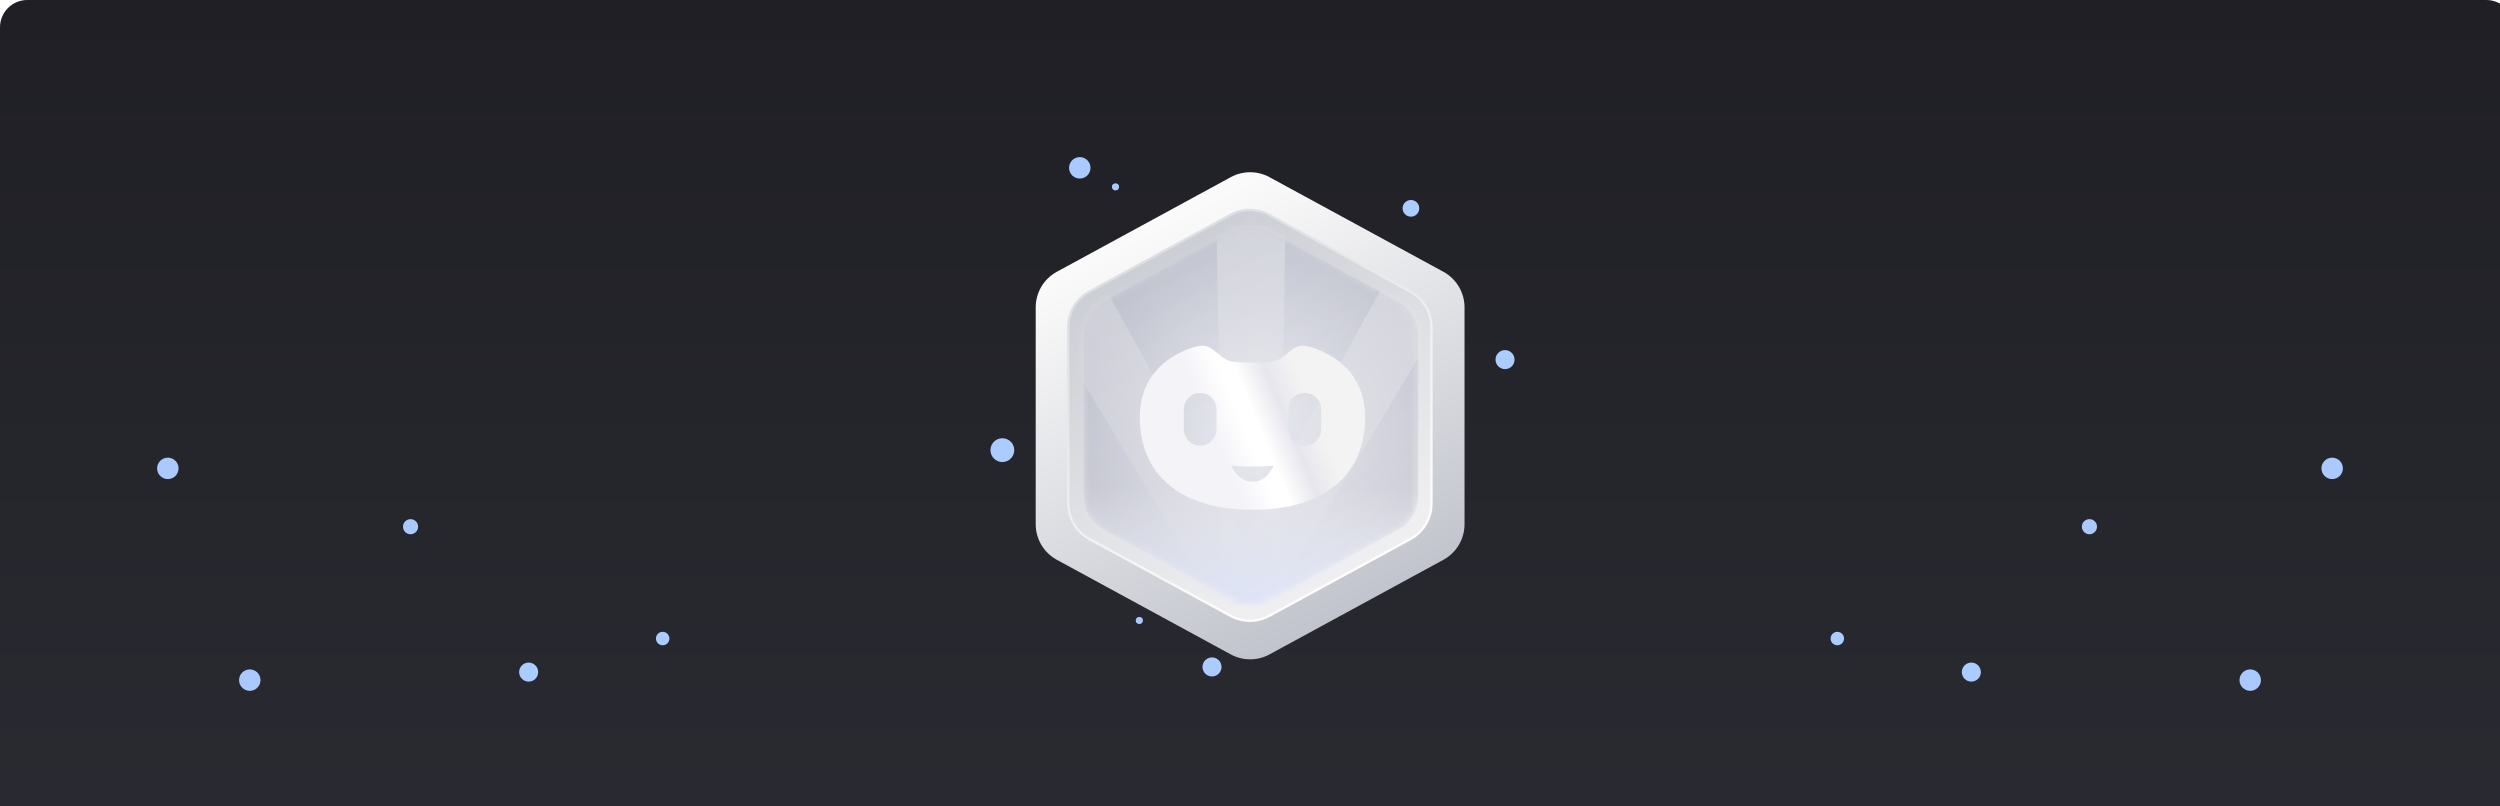 <svg width="366" height="118" viewBox="0 0 366 118" fill="none" xmlns="http://www.w3.org/2000/svg">
<g clip-path="url(#clip0_810_3579)">
<path d="M0 4C0 1.791 1.791 0 4 0H364C366.209 0 368 1.791 368 4V118H0V4Z" fill="url(#paint0_linear_810_3579)"/>
<g filter="url(#filter0_f_810_3579)">
<circle cx="158.079" cy="24.57" r="1.57" fill="#AAC9FF"/>
</g>
<g filter="url(#filter1_f_810_3579)">
<circle cx="163.311" cy="27.36" r="0.523" fill="#AAC9FF"/>
</g>
<g filter="url(#filter2_f_810_3579)">
<circle cx="166.799" cy="90.838" r="0.523" fill="#AAC9FF"/>
</g>
<g filter="url(#filter3_f_810_3579)">
<circle cx="146.744" cy="65.9" r="1.744" fill="#AACCFF"/>
</g>
<g filter="url(#filter4_f_810_3579)">
<circle cx="206.56" cy="30.499" r="1.221" fill="#AACCFF"/>
</g>
<g filter="url(#filter5_f_810_3579)">
<circle cx="220.337" cy="52.647" r="1.395" fill="#AACCFF"/>
</g>
<g filter="url(#filter6_f_810_3579)">
<circle cx="177.437" cy="97.64" r="1.395" fill="#AACCFF"/>
</g>
<g filter="url(#filter7_dd_810_3579)">
<path d="M180.184 24.541L154.723 38.392C152.815 39.43 151.627 41.428 151.627 43.6L151.627 75.352C151.627 77.525 152.815 79.523 154.723 80.561L180.184 94.411C181.951 95.372 184.084 95.372 185.851 94.411L211.312 80.561C213.22 79.523 214.408 77.525 214.408 75.352L214.408 43.6C214.408 41.428 213.22 39.43 211.312 38.392L185.851 24.541C184.084 23.58 181.951 23.58 180.184 24.541Z" fill="url(#paint1_linear_810_3579)"/>
<path d="M180.157 30.06L159.483 41.307C157.582 42.341 156.398 44.332 156.398 46.496L156.398 72.33C156.398 74.494 157.582 76.485 159.483 77.519L180.157 88.766C181.917 89.723 184.043 89.723 185.803 88.766L206.477 77.519C208.378 76.485 209.561 74.494 209.561 72.33L209.561 46.496C209.561 44.332 208.378 42.341 206.477 41.307L185.803 30.06C184.043 29.103 181.917 29.103 180.157 30.06Z" fill="url(#paint2_linear_810_3579)"/>
<g filter="url(#filter8_f_810_3579)">
<path d="M180.157 30.06L159.483 41.307C157.582 42.341 156.398 44.332 156.398 46.496L156.398 72.33C156.398 74.494 157.582 76.485 159.483 77.519L180.157 88.766C181.917 89.723 184.043 89.723 185.803 88.766L206.477 77.519C208.378 76.485 209.561 74.494 209.561 72.33L209.561 46.496C209.561 44.332 208.378 42.341 206.477 41.307L185.803 30.06C184.043 29.103 181.917 29.103 180.157 30.06Z" stroke="url(#paint3_linear_810_3579)" stroke-width="0.349"/>
</g>
<g opacity="0.5">
<mask id="mask0_810_3579" style="mask-type:alpha" maskUnits="userSpaceOnUse" x="158" y="31" width="50" height="57">
<path d="M180.46 32.494L161.594 42.748C159.785 43.731 158.659 45.625 158.659 47.684L158.659 71.239C158.659 73.298 159.785 75.193 161.594 76.176L180.46 86.429C182.133 87.339 184.153 87.339 185.826 86.429L204.692 76.176C206.501 75.193 207.628 73.298 207.628 71.239L207.628 47.684C207.628 45.625 206.501 43.731 204.692 42.748L185.826 32.494C184.153 31.585 182.133 31.585 180.46 32.494Z" fill="#A6D3DE"/>
</mask>
<g mask="url(#mask0_810_3579)">
<path d="M180.46 32.494L161.594 42.748C159.785 43.731 158.659 45.625 158.659 47.684L158.659 71.239C158.659 73.298 159.785 75.193 161.594 76.176L180.46 86.429C182.133 87.339 184.153 87.339 185.826 86.429L204.692 76.176C206.501 75.193 207.628 73.298 207.628 71.239L207.628 47.684C207.628 45.625 206.501 43.731 204.692 42.748L185.826 32.494C184.153 31.585 182.133 31.585 180.46 32.494Z" fill="url(#paint4_radial_810_3579)"/>
<path opacity="0.5" d="M179.05 89.01L178.077 29.91H188.209L187.236 89.01H179.05Z" fill="url(#paint5_linear_810_3579)"/>
<path opacity="0.5" d="M178.92 88.486L148.527 37.79L157.301 32.724L186.009 84.393L178.92 88.486Z" fill="url(#paint6_linear_810_3579)"/>
<path opacity="0.5" d="M178.075 84.393L206.783 32.724L215.557 37.79L185.165 88.486L178.075 84.393Z" fill="url(#paint7_linear_810_3579)"/>
<rect x="158.658" y="56.083" width="48.969" height="31.802" fill="url(#paint8_linear_810_3579)"/>
<g filter="url(#filter9_i_810_3579)">
<path d="M180.46 32.494L161.594 42.748C159.785 43.731 158.659 45.625 158.659 47.684L158.659 71.239C158.659 73.298 159.785 75.193 161.594 76.176L180.46 86.429C182.133 87.339 184.153 87.339 185.826 86.429L204.692 76.176C206.501 75.193 207.628 73.298 207.628 71.239L207.628 47.684C207.628 45.625 206.501 43.731 204.692 42.748L185.826 32.494C184.153 31.585 182.133 31.585 180.46 32.494Z" fill="#6052B4" fill-opacity="0.01"/>
</g>
</g>
</g>
<g filter="url(#filter10_d_810_3579)">
<path fill-rule="evenodd" clip-rule="evenodd" d="M183 50.479C185.769 50.479 186.448 50.445 187.559 49.563C187.709 49.444 187.855 49.324 187.997 49.206C188.774 48.565 189.459 48 190.379 48C190.535 48 190.697 48.016 190.868 48.051C192.234 48.328 199.5 50.378 199.5 58.51C199.5 66.239 194.301 72.032 183 72.032C171.699 72.032 166.5 66.239 166.5 58.51C166.5 50.378 173.766 48.328 175.132 48.051C176.312 47.811 177.095 48.457 178.003 49.206L178.003 49.206L178.003 49.206C178.145 49.324 178.291 49.444 178.441 49.563C179.552 50.445 180.231 50.479 183 50.479ZM188.261 57.322C188.261 55.998 189.334 54.925 190.658 54.925C191.982 54.925 193.055 55.998 193.055 57.322V60.245C193.055 61.568 191.982 62.641 190.658 62.641C189.334 62.641 188.261 61.568 188.261 60.245V57.322ZM175.342 54.925C174.019 54.925 172.946 55.998 172.946 57.322V60.245C172.946 61.568 174.019 62.641 175.342 62.641C176.666 62.641 177.739 61.568 177.739 60.245V57.322C177.739 55.998 176.666 54.925 175.342 54.925ZM179.89 65.566C180.885 65.655 181.927 65.702 183 65.702C184.073 65.702 185.115 65.655 186.11 65.566C185.523 66.975 184.351 67.937 183 67.937C181.649 67.937 180.477 66.975 179.89 65.566Z" fill="url(#paint9_linear_810_3579)"/>
</g>
</g>
<g filter="url(#filter11_f_810_3579)">
<circle cx="1.57" cy="1.57" r="1.57" transform="matrix(-1 0 0 1 343 67)" fill="#AAC9FF"/>
</g>
<g filter="url(#filter12_f_810_3579)">
<circle cx="1.57" cy="1.57" r="1.57" transform="matrix(-1 0 0 1 331 98)" fill="#AAC9FF"/>
</g>
<g filter="url(#filter13_f_810_3579)">
<circle cx="1.107" cy="1.107" r="1.107" transform="matrix(-1 0 0 1 307 76)" fill="#AAC9FF"/>
</g>
<g filter="url(#filter14_f_810_3579)">
<circle cx="1.395" cy="1.395" r="1.395" transform="matrix(-1 0 0 1 290 97)" fill="#AACCFF"/>
</g>
<g filter="url(#filter15_f_810_3579)">
<circle cx="24.57" cy="68.57" r="1.57" fill="#AAC9FF"/>
</g>
<g filter="url(#filter16_f_810_3579)">
<circle cx="36.569" cy="99.57" r="1.57" fill="#AAC9FF"/>
</g>
<g filter="url(#filter17_f_810_3579)">
<circle cx="60.107" cy="77.107" r="1.107" fill="#AAC9FF"/>
</g>
<g filter="url(#filter18_f_810_3579)">
<circle cx="77.395" cy="98.395" r="1.395" fill="#AACCFF"/>
</g>
<g filter="url(#filter19_f_810_3579)">
<circle cx="97.016" cy="93.483" r="0.984" fill="#AACCFF"/>
</g>
<g filter="url(#filter20_f_810_3579)">
<circle cx="0.984" cy="0.984" r="0.984" transform="matrix(-1 0 0 1 269.968 92.499)" fill="#AACCFF"/>
</g>
</g>
<defs>
<filter id="filter0_f_810_3579" x="152.325" y="18.815" width="11.51" height="11.51" filterUnits="userSpaceOnUse" color-interpolation-filters="sRGB">
<feFlood flood-opacity="0" result="BackgroundImageFix"/>
<feBlend mode="normal" in="SourceGraphic" in2="BackgroundImageFix" result="shape"/>
<feGaussianBlur stdDeviation="2.093" result="effect1_foregroundBlur_810_3579"/>
</filter>
<filter id="filter1_f_810_3579" x="161.742" y="25.79" width="3.139" height="3.139" filterUnits="userSpaceOnUse" color-interpolation-filters="sRGB">
<feFlood flood-opacity="0" result="BackgroundImageFix"/>
<feBlend mode="normal" in="SourceGraphic" in2="BackgroundImageFix" result="shape"/>
<feGaussianBlur stdDeviation="0.523" result="effect1_foregroundBlur_810_3579"/>
</filter>
<filter id="filter2_f_810_3579" x="165.927" y="89.966" width="1.744" height="1.744" filterUnits="userSpaceOnUse" color-interpolation-filters="sRGB">
<feFlood flood-opacity="0" result="BackgroundImageFix"/>
<feBlend mode="normal" in="SourceGraphic" in2="BackgroundImageFix" result="shape"/>
<feGaussianBlur stdDeviation="0.174" result="effect1_foregroundBlur_810_3579"/>
</filter>
<filter id="filter3_f_810_3579" x="144.302" y="63.459" width="4.883" height="4.883" filterUnits="userSpaceOnUse" color-interpolation-filters="sRGB">
<feFlood flood-opacity="0" result="BackgroundImageFix"/>
<feBlend mode="normal" in="SourceGraphic" in2="BackgroundImageFix" result="shape"/>
<feGaussianBlur stdDeviation="0.349" result="effect1_foregroundBlur_810_3579"/>
</filter>
<filter id="filter4_f_810_3579" x="203.944" y="27.883" width="5.232" height="5.232" filterUnits="userSpaceOnUse" color-interpolation-filters="sRGB">
<feFlood flood-opacity="0" result="BackgroundImageFix"/>
<feBlend mode="normal" in="SourceGraphic" in2="BackgroundImageFix" result="shape"/>
<feGaussianBlur stdDeviation="0.698" result="effect1_foregroundBlur_810_3579"/>
</filter>
<filter id="filter5_f_810_3579" x="215.454" y="47.764" width="9.766" height="9.766" filterUnits="userSpaceOnUse" color-interpolation-filters="sRGB">
<feFlood flood-opacity="0" result="BackgroundImageFix"/>
<feBlend mode="normal" in="SourceGraphic" in2="BackgroundImageFix" result="shape"/>
<feGaussianBlur stdDeviation="1.744" result="effect1_foregroundBlur_810_3579"/>
</filter>
<filter id="filter6_f_810_3579" x="172.554" y="92.757" width="9.766" height="9.766" filterUnits="userSpaceOnUse" color-interpolation-filters="sRGB">
<feFlood flood-opacity="0" result="BackgroundImageFix"/>
<feBlend mode="normal" in="SourceGraphic" in2="BackgroundImageFix" result="shape"/>
<feGaussianBlur stdDeviation="1.744" result="effect1_foregroundBlur_810_3579"/>
</filter>
<filter id="filter7_dd_810_3579" x="130.7" y="4.289" width="104.635" height="113.166" filterUnits="userSpaceOnUse" color-interpolation-filters="sRGB">
<feFlood flood-opacity="0" result="BackgroundImageFix"/>
<feColorMatrix in="SourceAlpha" type="matrix" values="0 0 0 0 0 0 0 0 0 0 0 0 0 0 0 0 0 0 127 0" result="hardAlpha"/>
<feOffset/>
<feGaussianBlur stdDeviation="3.488"/>
<feColorMatrix type="matrix" values="0 0 0 0 0.559 0 0 0 0 0.71 0 0 0 0 0.938 0 0 0 1 0"/>
<feBlend mode="normal" in2="BackgroundImageFix" result="effect1_dropShadow_810_3579"/>
<feColorMatrix in="SourceAlpha" type="matrix" values="0 0 0 0 0 0 0 0 0 0 0 0 0 0 0 0 0 0 127 0" result="hardAlpha"/>
<feOffset dy="1.395"/>
<feGaussianBlur stdDeviation="10.463"/>
<feColorMatrix type="matrix" values="0 0 0 0 0.671 0 0 0 0 0.802 0 0 0 0 1 0 0 0 0.6 0"/>
<feBlend mode="normal" in2="effect1_dropShadow_810_3579" result="effect2_dropShadow_810_3579"/>
<feBlend mode="normal" in="SourceGraphic" in2="effect2_dropShadow_810_3579" result="shape"/>
</filter>
<filter id="filter8_f_810_3579" x="156.119" y="29.063" width="53.721" height="60.7" filterUnits="userSpaceOnUse" color-interpolation-filters="sRGB">
<feFlood flood-opacity="0" result="BackgroundImageFix"/>
<feBlend mode="normal" in="SourceGraphic" in2="BackgroundImageFix" result="shape"/>
<feGaussianBlur stdDeviation="0.052" result="effect1_foregroundBlur_810_3579"/>
</filter>
<filter id="filter9_i_810_3579" x="158.659" y="31.812" width="48.969" height="55.299" filterUnits="userSpaceOnUse" color-interpolation-filters="sRGB">
<feFlood flood-opacity="0" result="BackgroundImageFix"/>
<feBlend mode="normal" in="SourceGraphic" in2="BackgroundImageFix" result="shape"/>
<feColorMatrix in="SourceAlpha" type="matrix" values="0 0 0 0 0 0 0 0 0 0 0 0 0 0 0 0 0 0 127 0" result="hardAlpha"/>
<feOffset/>
<feGaussianBlur stdDeviation="2.345"/>
<feComposite in2="hardAlpha" operator="arithmetic" k2="-1" k3="1"/>
<feColorMatrix type="matrix" values="0 0 0 0 0.297 0 0 0 0 0.33 0 0 0 0 0.446 0 0 0 1 0"/>
<feBlend mode="normal" in2="shape" result="effect1_innerShadow_810_3579"/>
</filter>
<filter id="filter10_d_810_3579" x="163.245" y="45.589" width="40.233" height="31.265" filterUnits="userSpaceOnUse" color-interpolation-filters="sRGB">
<feFlood flood-opacity="0" result="BackgroundImageFix"/>
<feColorMatrix in="SourceAlpha" type="matrix" values="0 0 0 0 0 0 0 0 0 0 0 0 0 0 0 0 0 0 127 0" result="hardAlpha"/>
<feOffset dx="0.362" dy="1.205"/>
<feGaussianBlur stdDeviation="1.808"/>
<feColorMatrix type="matrix" values="0 0 0 0 0.625 0 0 0 0 0.624 0 0 0 0 0.675 0 0 0 0.8 0"/>
<feBlend mode="normal" in2="BackgroundImageFix" result="effect1_dropShadow_810_3579"/>
<feBlend mode="normal" in="SourceGraphic" in2="effect1_dropShadow_810_3579" result="shape"/>
</filter>
<filter id="filter11_f_810_3579" x="335.676" y="62.815" width="11.51" height="11.51" filterUnits="userSpaceOnUse" color-interpolation-filters="sRGB">
<feFlood flood-opacity="0" result="BackgroundImageFix"/>
<feBlend mode="normal" in="SourceGraphic" in2="BackgroundImageFix" result="shape"/>
<feGaussianBlur stdDeviation="2.093" result="effect1_foregroundBlur_810_3579"/>
</filter>
<filter id="filter12_f_810_3579" x="325.161" y="95.3" width="8.539" height="8.539" filterUnits="userSpaceOnUse" color-interpolation-filters="sRGB">
<feFlood flood-opacity="0" result="BackgroundImageFix"/>
<feBlend mode="normal" in="SourceGraphic" in2="BackgroundImageFix" result="shape"/>
<feGaussianBlur stdDeviation="1.35" result="effect1_foregroundBlur_810_3579"/>
</filter>
<filter id="filter13_f_810_3579" x="301.834" y="73.048" width="8.118" height="8.118" filterUnits="userSpaceOnUse" color-interpolation-filters="sRGB">
<feFlood flood-opacity="0" result="BackgroundImageFix"/>
<feBlend mode="normal" in="SourceGraphic" in2="BackgroundImageFix" result="shape"/>
<feGaussianBlur stdDeviation="1.476" result="effect1_foregroundBlur_810_3579"/>
</filter>
<filter id="filter14_f_810_3579" x="283.722" y="93.512" width="9.766" height="9.766" filterUnits="userSpaceOnUse" color-interpolation-filters="sRGB">
<feFlood flood-opacity="0" result="BackgroundImageFix"/>
<feBlend mode="normal" in="SourceGraphic" in2="BackgroundImageFix" result="shape"/>
<feGaussianBlur stdDeviation="1.744" result="effect1_foregroundBlur_810_3579"/>
</filter>
<filter id="filter15_f_810_3579" x="18.815" y="62.815" width="11.51" height="11.51" filterUnits="userSpaceOnUse" color-interpolation-filters="sRGB">
<feFlood flood-opacity="0" result="BackgroundImageFix"/>
<feBlend mode="normal" in="SourceGraphic" in2="BackgroundImageFix" result="shape"/>
<feGaussianBlur stdDeviation="2.093" result="effect1_foregroundBlur_810_3579"/>
</filter>
<filter id="filter16_f_810_3579" x="32.3" y="95.3" width="8.539" height="8.539" filterUnits="userSpaceOnUse" color-interpolation-filters="sRGB">
<feFlood flood-opacity="0" result="BackgroundImageFix"/>
<feBlend mode="normal" in="SourceGraphic" in2="BackgroundImageFix" result="shape"/>
<feGaussianBlur stdDeviation="1.35" result="effect1_foregroundBlur_810_3579"/>
</filter>
<filter id="filter17_f_810_3579" x="56.048" y="73.048" width="8.118" height="8.118" filterUnits="userSpaceOnUse" color-interpolation-filters="sRGB">
<feFlood flood-opacity="0" result="BackgroundImageFix"/>
<feBlend mode="normal" in="SourceGraphic" in2="BackgroundImageFix" result="shape"/>
<feGaussianBlur stdDeviation="1.476" result="effect1_foregroundBlur_810_3579"/>
</filter>
<filter id="filter18_f_810_3579" x="72.512" y="93.512" width="9.766" height="9.766" filterUnits="userSpaceOnUse" color-interpolation-filters="sRGB">
<feFlood flood-opacity="0" result="BackgroundImageFix"/>
<feBlend mode="normal" in="SourceGraphic" in2="BackgroundImageFix" result="shape"/>
<feGaussianBlur stdDeviation="1.744" result="effect1_foregroundBlur_810_3579"/>
</filter>
<filter id="filter19_f_810_3579" x="93.572" y="90.04" width="6.888" height="6.888" filterUnits="userSpaceOnUse" color-interpolation-filters="sRGB">
<feFlood flood-opacity="0" result="BackgroundImageFix"/>
<feBlend mode="normal" in="SourceGraphic" in2="BackgroundImageFix" result="shape"/>
<feGaussianBlur stdDeviation="1.23" result="effect1_foregroundBlur_810_3579"/>
</filter>
<filter id="filter20_f_810_3579" x="265.54" y="90.04" width="6.888" height="6.888" filterUnits="userSpaceOnUse" color-interpolation-filters="sRGB">
<feFlood flood-opacity="0" result="BackgroundImageFix"/>
<feBlend mode="normal" in="SourceGraphic" in2="BackgroundImageFix" result="shape"/>
<feGaussianBlur stdDeviation="1.23" result="effect1_foregroundBlur_810_3579"/>
</filter>
<linearGradient id="paint0_linear_810_3579" x1="184" y1="0" x2="184" y2="1395.24" gradientUnits="userSpaceOnUse">
<stop stop-color="#1F1F25"/>
<stop offset="1" stop-color="#9BA4B5"/>
</linearGradient>
<linearGradient id="paint1_linear_810_3579" x1="169.833" y1="31.789" x2="198.085" y2="87.915" gradientUnits="userSpaceOnUse">
<stop stop-color="#FAFAFA"/>
<stop offset="1" stop-color="#C2C4CD"/>
</linearGradient>
<linearGradient id="paint2_linear_810_3579" x1="169.582" y1="36.435" x2="193.941" y2="81.386" gradientUnits="userSpaceOnUse">
<stop stop-color="#CDCFD6"/>
<stop offset="1" stop-color="#EFEFF1"/>
</linearGradient>
<linearGradient id="paint3_linear_810_3579" x1="172.219" y1="34.803" x2="198.462" y2="82.014" gradientUnits="userSpaceOnUse">
<stop stop-color="#DDDFE2"/>
<stop offset="1" stop-color="white"/>
</linearGradient>
<radialGradient id="paint4_radial_810_3579" cx="0" cy="0" r="1" gradientUnits="userSpaceOnUse" gradientTransform="translate(183.143 59.462) rotate(90) scale(28.426 24.485)">
<stop stop-color="#F5F7FF"/>
<stop offset="1" stop-color="#B3B5C5"/>
</radialGradient>
<linearGradient id="paint5_linear_810_3579" x1="183.143" y1="29.91" x2="183.143" y2="89.01" gradientUnits="userSpaceOnUse">
<stop stop-color="white"/>
<stop offset="1" stop-color="#F2EDED" stop-opacity="0"/>
</linearGradient>
<linearGradient id="paint6_linear_810_3579" x1="152.914" y1="35.257" x2="182.464" y2="86.44" gradientUnits="userSpaceOnUse">
<stop stop-color="white"/>
<stop offset="1" stop-color="#F2EDED" stop-opacity="0"/>
</linearGradient>
<linearGradient id="paint7_linear_810_3579" x1="211.17" y1="35.257" x2="181.62" y2="86.44" gradientUnits="userSpaceOnUse">
<stop stop-color="white"/>
<stop offset="1" stop-color="#F2EDED" stop-opacity="0"/>
</linearGradient>
<linearGradient id="paint8_linear_810_3579" x1="183.143" y1="69.873" x2="182.995" y2="85.914" gradientUnits="userSpaceOnUse">
<stop stop-color="white" stop-opacity="0"/>
<stop offset="1" stop-color="#D0DBFF"/>
</linearGradient>
<linearGradient id="paint9_linear_810_3579" x1="180.386" y1="78.056" x2="201.428" y2="69.275" gradientUnits="userSpaceOnUse">
<stop offset="0.169" stop-color="#F4F3F8"/>
<stop offset="0.36" stop-color="white"/>
<stop offset="0.452" stop-color="white"/>
<stop offset="0.628" stop-color="#E7E6EE"/>
<stop offset="0.804" stop-color="#F3F3F3"/>
</linearGradient>
<clipPath id="clip0_810_3579">
<rect width="366" height="118" fill="white"/>
</clipPath>
</defs>
</svg>
